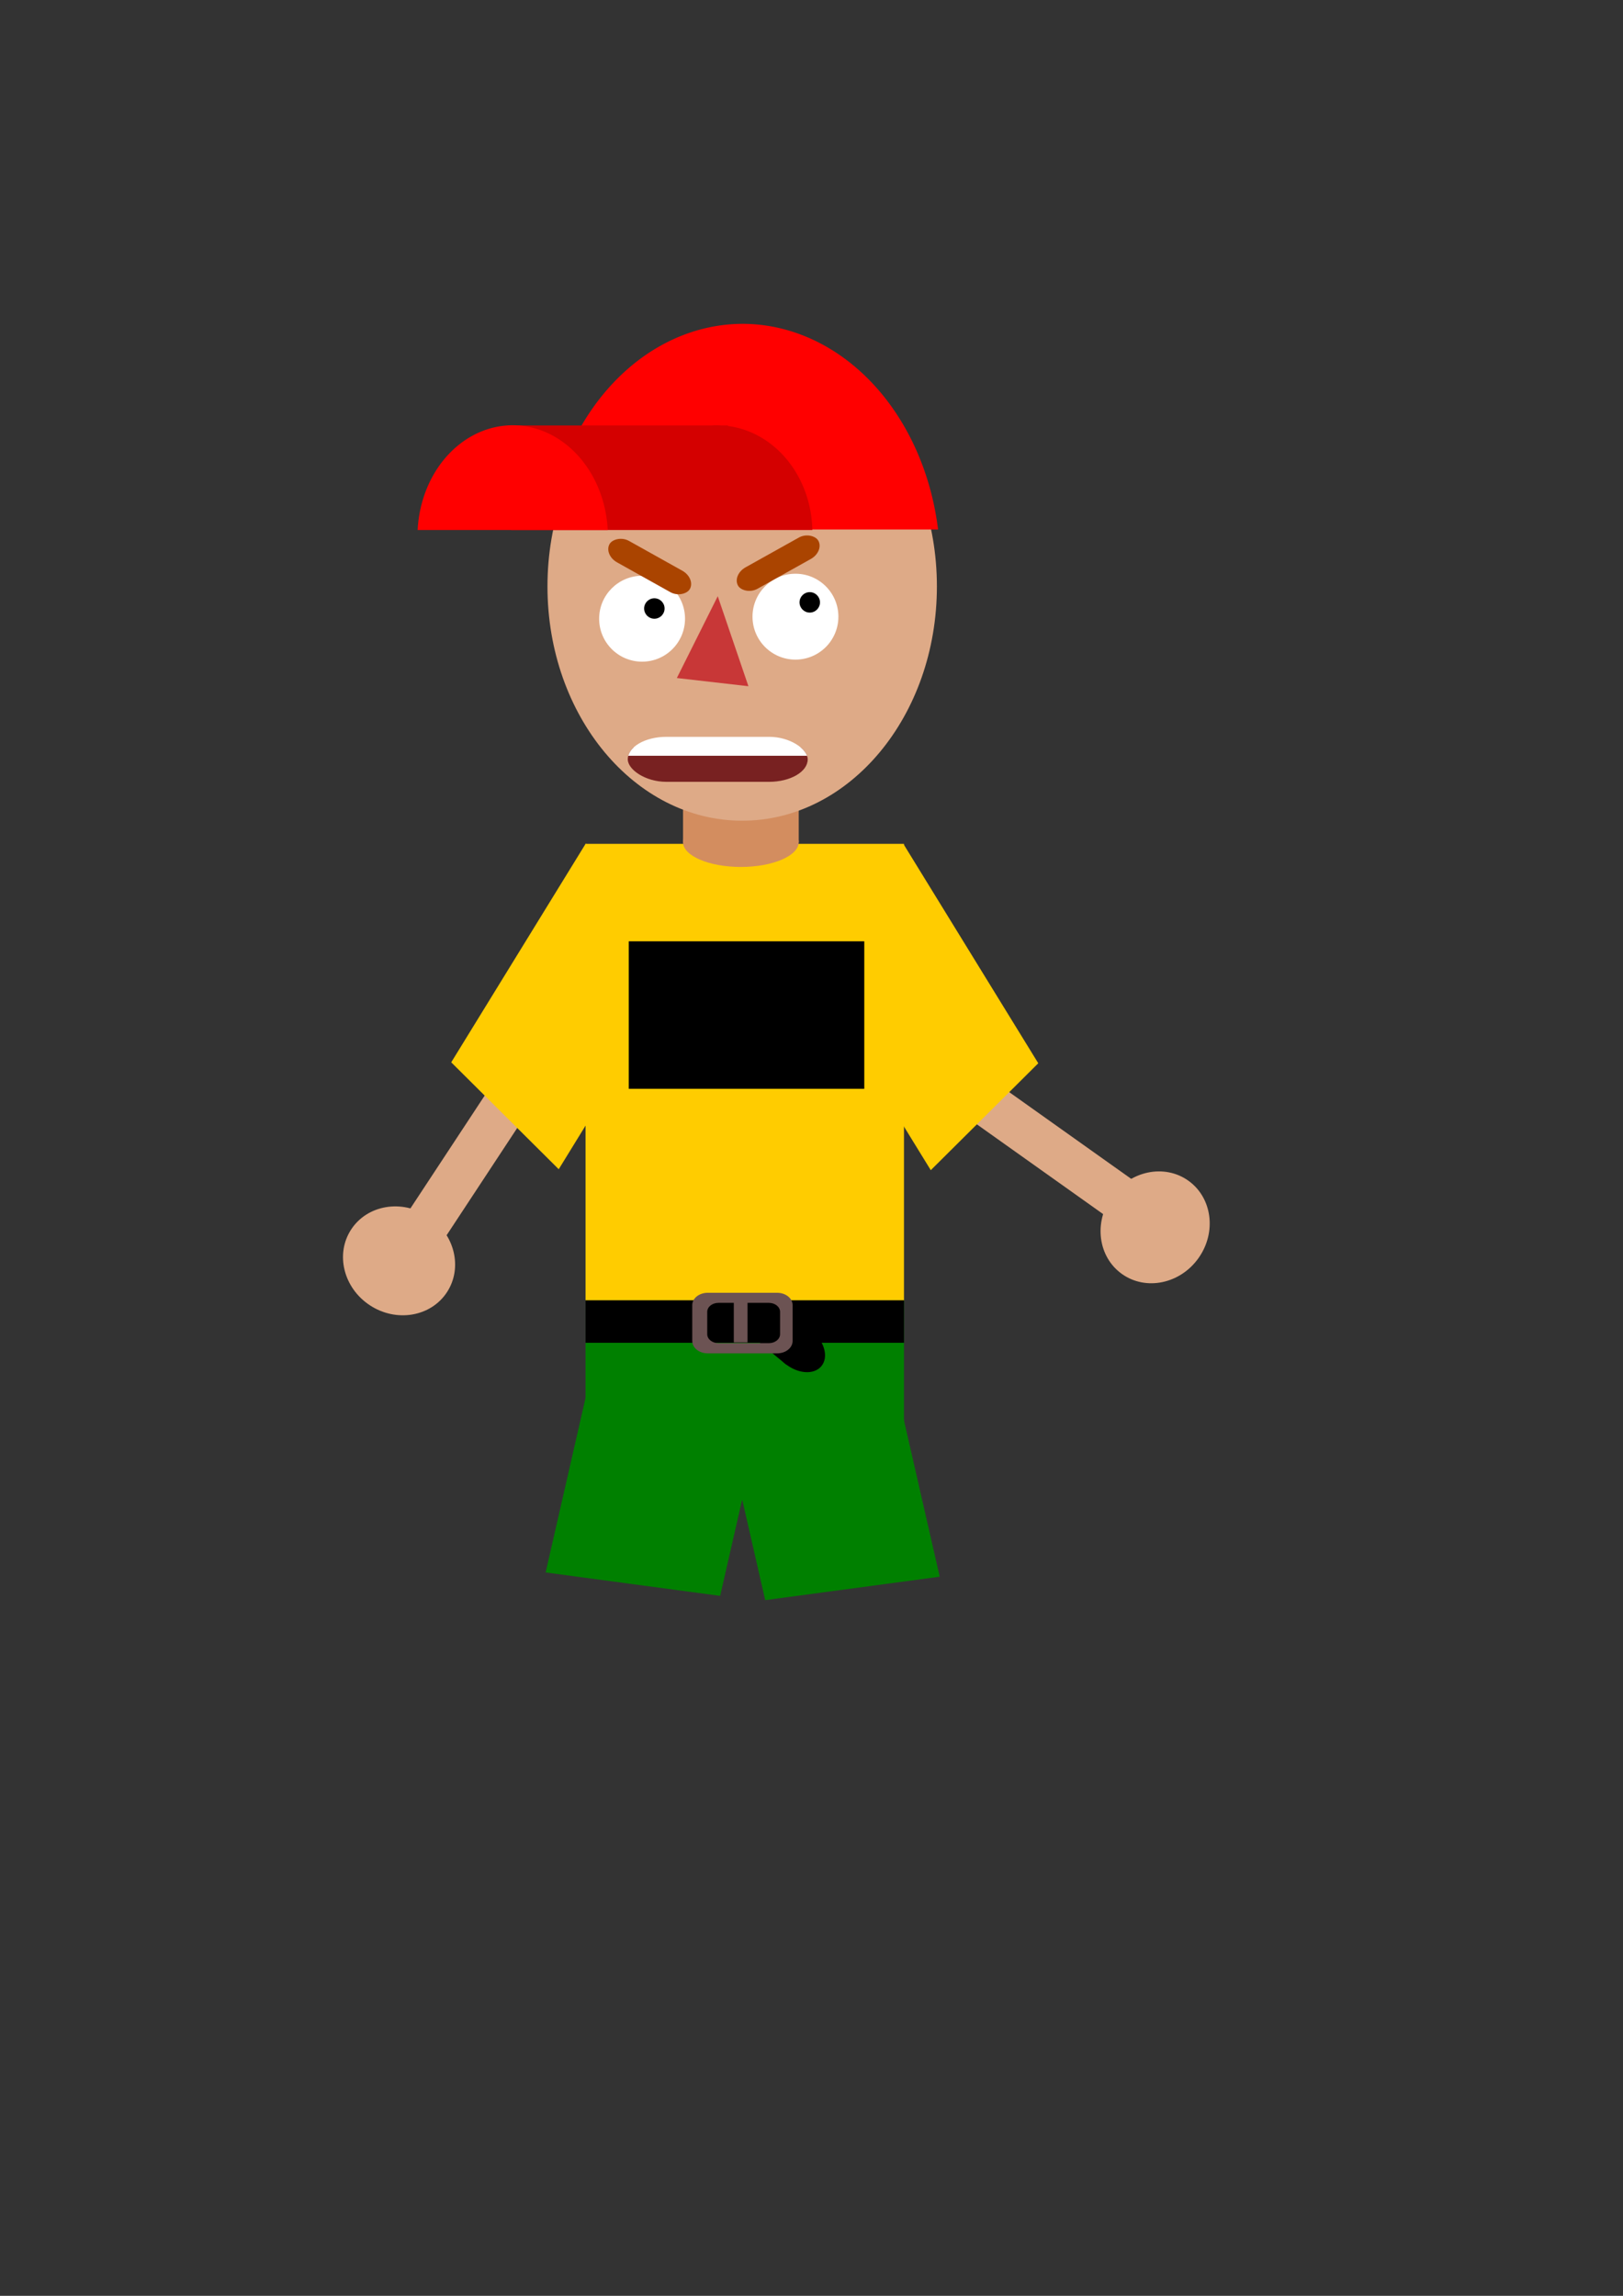 <?xml version="1.0" encoding="UTF-8" standalone="no"?>
<!-- Created with Inkscape (http://www.inkscape.org/) -->

<svg
   xmlns:dc="http://purl.org/dc/elements/1.1/"
   xmlns:cc="http://creativecommons.org/ns#"
   xmlns:rdf="http://www.w3.org/1999/02/22-rdf-syntax-ns#"
   xmlns:svg="http://www.w3.org/2000/svg"
   xmlns="http://www.w3.org/2000/svg"
   xmlns:sodipodi="http://sodipodi.sourceforge.net/DTD/sodipodi-0.dtd"
   xmlns:inkscape="http://www.inkscape.org/namespaces/inkscape"
   width="210mm"
   height="297mm"
   viewBox="0 0 210 297"
   version="1.1"
   id="svg8"
   sodipodi:docname="boss001.svg"
   inkscape:version="0.92.3 (2405546, 2018-03-11)">
  <rect x="0" y="0" width="210" height="297" fill="#333333" stroke="none"/>
  <defs
     id="defs2">
    <clipPath
       clipPathUnits="userSpaceOnUse"
       id="clipPath4731">
      <rect
         style="fill:none;stroke:#000000;stroke-width:0.21;stroke-opacity:1"
         id="rect4733"
         width="23.283"
         height="5.821"
         x="80.698"
         y="93.734"
         rx="5"
         ry="3.143" />
    </clipPath>
  </defs>
  <sodipodi:namedview
     id="base"
     pagecolor="#ffffff"
     bordercolor="#666666"
     borderopacity="1.0"
     inkscape:pageopacity="0.0"
     inkscape:pageshadow="2"
     inkscape:zoom="1"
     inkscape:cx="341.29757"
     inkscape:cy="550.5"
     inkscape:document-units="mm"
     inkscape:current-layer="layer1"
     showgrid="false"
     inkscape:window-width="1869"
     inkscape:window-height="1025"
     inkscape:window-x="51"
     inkscape:window-y="27"
     inkscape:window-maximized="1" />
  <g
     inkscape:label="Layer 1"
     inkscape:groupmode="layer"
     id="layer1">
    <g
       id="g80">
      <rect
         transform="matrix(0.991,0.133,-0.223,0.975,0,0)"
         y="163.067"
         x="114.669"
         height="29.929"
         width="22.785"
         id="rect4789"
         style="fill:#008000;fill-opacity:1;stroke:none;stroke-width:0.232;stroke-opacity:1" />
      <rect
         y="168.224"
         x="75.764"
         height="25.853"
         width="41.201"
         id="rect4806"
         style="fill:#008000;fill-opacity:1;stroke:none;stroke-width:0.262;stroke-opacity:1" />
      <rect
         transform="matrix(-0.991,0.133,0.223,0.975,0,0)"
         y="189.281"
         x="-73.367"
         height="29.929"
         width="22.785"
         id="rect4789-3"
         style="fill:#008000;fill-opacity:1;stroke:none;stroke-width:0.232;stroke-opacity:1" />
    </g>
    <g
       id="g4770"
       transform="rotate(-87.953,127.149,148.712)">
      <rect
         transform="rotate(33.359)"
         y="35.974"
         x="190.197"
         height="40.217"
         width="5.821"
         id="rect4735-1"
         style="fill:#deaa87;fill-opacity:1;stroke:none;stroke-width:0.265;stroke-opacity:1" />
      <ellipse
         transform="rotate(33.359)"
         ry="6.879"
         rx="7.408"
         cy="78.311"
         cx="192.701"
         id="path4737-2"
         style="fill:#deaa87;fill-opacity:1;stroke:none;stroke-width:0.265;stroke-opacity:1" />
    </g>
    <g
       id="g4743"
       transform="rotate(33.359,81.168,165.778)">
      <rect
         y="137.452"
         x="52.53"
         height="40.217"
         width="5.821"
         id="rect4735"
         style="fill:#deaa87;fill-opacity:1;stroke:none;stroke-width:0.265;stroke-opacity:1" />
      <ellipse
         ry="6.879"
         rx="7.408"
         cy="179.79"
         cx="55.033"
         id="path4737"
         style="fill:#deaa87;fill-opacity:1;stroke:none;stroke-width:0.265;stroke-opacity:1" />
    </g>
    <g
       id="g3814"
       style="fill:#ffcc00">
      <rect
         y="109.165"
         x="75.764"
         height="59.059"
         width="41.201"
         id="rect3717"
         style="fill:#ffcc00;stroke-width:0.217" />
      <rect
         transform="matrix(0.524,-0.852,0.709,0.705,0,0)"
         y="125.072"
         x="-57.808"
         height="19.617"
         width="33.217"
         id="rect3719"
         style="fill:#ffcc00;stroke-width:0.238" />
      <rect
         transform="matrix(-0.524,-0.852,-0.709,0.705,0,0)"
         y="-43.537"
         x="-197.47"
         height="19.617"
         width="33.217"
         id="rect3719-0"
         style="fill:#ffcc00;stroke-width:0.238" />
    </g>
    <rect
       style="fill:#000000;stroke-width:0.342"
       id="rect3762"
       width="41.201"
       height="5.485"
       x="75.764"
       y="168.224" />
    <g
       id="g3791"
       transform="rotate(39.529,109.678,177.168)">
      <rect
         y="176.254"
         x="96.875"
         height="5.485"
         width="6.276"
         id="rect3762-3"
         style="fill:#000000;stroke-width:0.134" />
      <ellipse
         ry="2.74"
         rx="3.882"
         cy="178.994"
         cx="102.899"
         id="path3785"
         style="fill:#000000;stroke-width:0.304" />
    </g>
    <g
       id="g3766"
       transform="matrix(1,0,0,0.799,0,34.798)">
      <path
         id="rect3742"
         transform="scale(0.265)"
         d="m 345.559,625.52 c -4.188,0 -7.559,3.371 -7.559,7.559 v 21.883 c 0,4.188 3.371,7.559 7.559,7.559 h 33.883 c 4.188,0 7.559,-3.371 7.559,-7.559 v -21.883 c 0,-4.188 -3.371,-7.559 -7.559,-7.559 z m 5.244,6.152 h 24.592 c 3.04,0 5.486,2.447 5.486,5.486 v 13.652 c 0,3.04 -2.447,5.488 -5.486,5.488 h -24.592 c -3.04,0 -5.486,-2.449 -5.486,-5.488 V 637.158 c 0,-3.04 2.447,-5.486 5.486,-5.486 z"
         style="fill:#6c5353;stroke-width:1"
         inkscape:connector-curvature="0" />
      <rect
         y="166.599"
         x="94.947"
         height="7.203"
         width="1.777"
         id="rect3760"
         style="fill:#6c5353;stroke-width:0.265" />
    </g>
    <g
       id="g3809"
       transform="translate(0,-0.529)">
      <rect
         y="95.275"
         x="88.38"
         height="14.233"
         width="14.968"
         id="rect3736"
         style="fill:#d38d5f;stroke-width:0.151" />
      <ellipse
         ry="3.224"
         rx="7.489"
         cy="109.459"
         cx="95.859"
         id="path3740"
         style="fill:#d38d5f;stroke-width:0.265" />
    </g>
    <ellipse
       id="path3713"
       cx="96.031"
       cy="75.863"
       rx="25.194"
       ry="30.308"
       style="fill:#deaa87;stroke-width:0.244" />
    <path
       style="fill:#ff0000;stroke-width:0.25"
       d="M 96.085,41.895 A 25.596,31.24 0 0 0 70.805,68.499 H 121.376 A 25.596,31.24 0 0 0 96.085,41.895 Z"
       id="path3713-9"
       inkscape:connector-curvature="0" />
    <path
       inkscape:connector-curvature="0"
       style="fill:#d40000;fill-opacity:1;stroke:none;stroke-width:0.301;stroke-opacity:1"
       d="m 92.796,55.012 a 12.33,13.873 0 0 0 -0.718,0.029 H 66.136 v 13.523 h 38.975 A 12.33,13.873 0 0 0 94.199,55.111 v -0.07 h -0.889 a 12.33,13.873 0 0 0 -0.514,-0.029 z"
       id="path4649-0" />
    <path
       inkscape:connector-curvature="0"
       style="fill:#ff0000;fill-opacity:1;stroke:none;stroke-width:0.306;stroke-opacity:1"
       d="M 66.331,55.015 A 12.327,14.388 0 0 0 54.04,68.565 h 24.593 A 12.327,14.388 0 0 0 66.331,55.015 Z"
       id="path4649" />
    <flowRoot
       xml:space="preserve"
       id="flowRoot838"
       style="font-style:normal;font-weight:normal;font-size:40px;line-height:1.25;font-family:sans-serif;letter-spacing:0px;word-spacing:0px;fill:#000000;fill-opacity:1;stroke:none"
       transform="scale(0.265)"><flowRegion
         id="flowRegion840"><rect
           id="rect842"
           width="115"
           height="72"
           x="307"
           y="459.52" /></flowRegion><flowPara
         id="flowPara844">BOSS</flowPara></flowRoot>    <path
       style="fill:#c83737;stroke:none;stroke-width:0.265px;stroke-linecap:butt;stroke-linejoin:miter;stroke-opacity:1"
       d="m 92.869,77.131 -5.292,10.583 9.26,1.058 z"
       id="path3855"
       inkscape:connector-curvature="0" />
    <circle
       style="fill:#ffffff;stroke:none;stroke-width:0.265"
       id="path4662"
       cx="102.923"
       cy="79.777"
       r="5.556" />
    <circle
       style="fill:#ffffff;stroke:none;stroke-width:0.265"
       id="path4662-5"
       cx="83.079"
       cy="80.042"
       r="5.556" />
    <circle
       style="fill:#000000;stroke:none;stroke-width:0.265"
       id="path4687"
       cx="104.775"
       cy="77.925"
       r="1.323" />
    <circle
       style="fill:#000000;stroke:none;stroke-width:0.265"
       id="path4687-6"
       cx="84.667"
       cy="78.719"
       r="1.323" />
    <g
       id="g4729"
       clip-path="url(#clipPath4731)"
       transform="translate(0.529,1.587)">
      <rect
         y="95.123"
         x="79.342"
         height="4.829"
         width="26.061"
         id="rect4710-2"
         style="fill:#782121;stroke:none;stroke-width:0.311" />
      <rect
         y="92.676"
         x="79.375"
         height="3.506"
         width="26.061"
         id="rect4710"
         style="fill:#ffffff;stroke:none;stroke-width:0.265" />
    </g>
    <rect
       style="fill:#aa4400;fill-opacity:1;stroke:none;stroke-width:0.265;stroke-opacity:1"
       id="rect4772"
       width="11.906"
       height="3.175"
       x="46.423"
       y="111.118"
       rx="2"
       ry="2"
       transform="rotate(-29.187)" />
    <rect
       style="fill:#aa4400;fill-opacity:1;stroke:none;stroke-width:0.265;stroke-opacity:1"
       id="rect4772-7"
       width="11.906"
       height="3.175"
       x="-115.078"
       y="21.367"
       rx="2"
       ry="2"
       transform="matrix(-0.873,-0.488,-0.488,0.873,0,0)" />
    <ellipse
       id="path82"
       cx="-38.365"
       cy="164.047"
       rx="18.521"
       ry="18.389"
       style="stroke-width:0.265" />
    <rect
       id="rect84"
       width="61.383"
       height="35.983"
       x="-70.908"
       y="161.798"
       style="stroke-width:0.265" />
  </g>
</svg>

